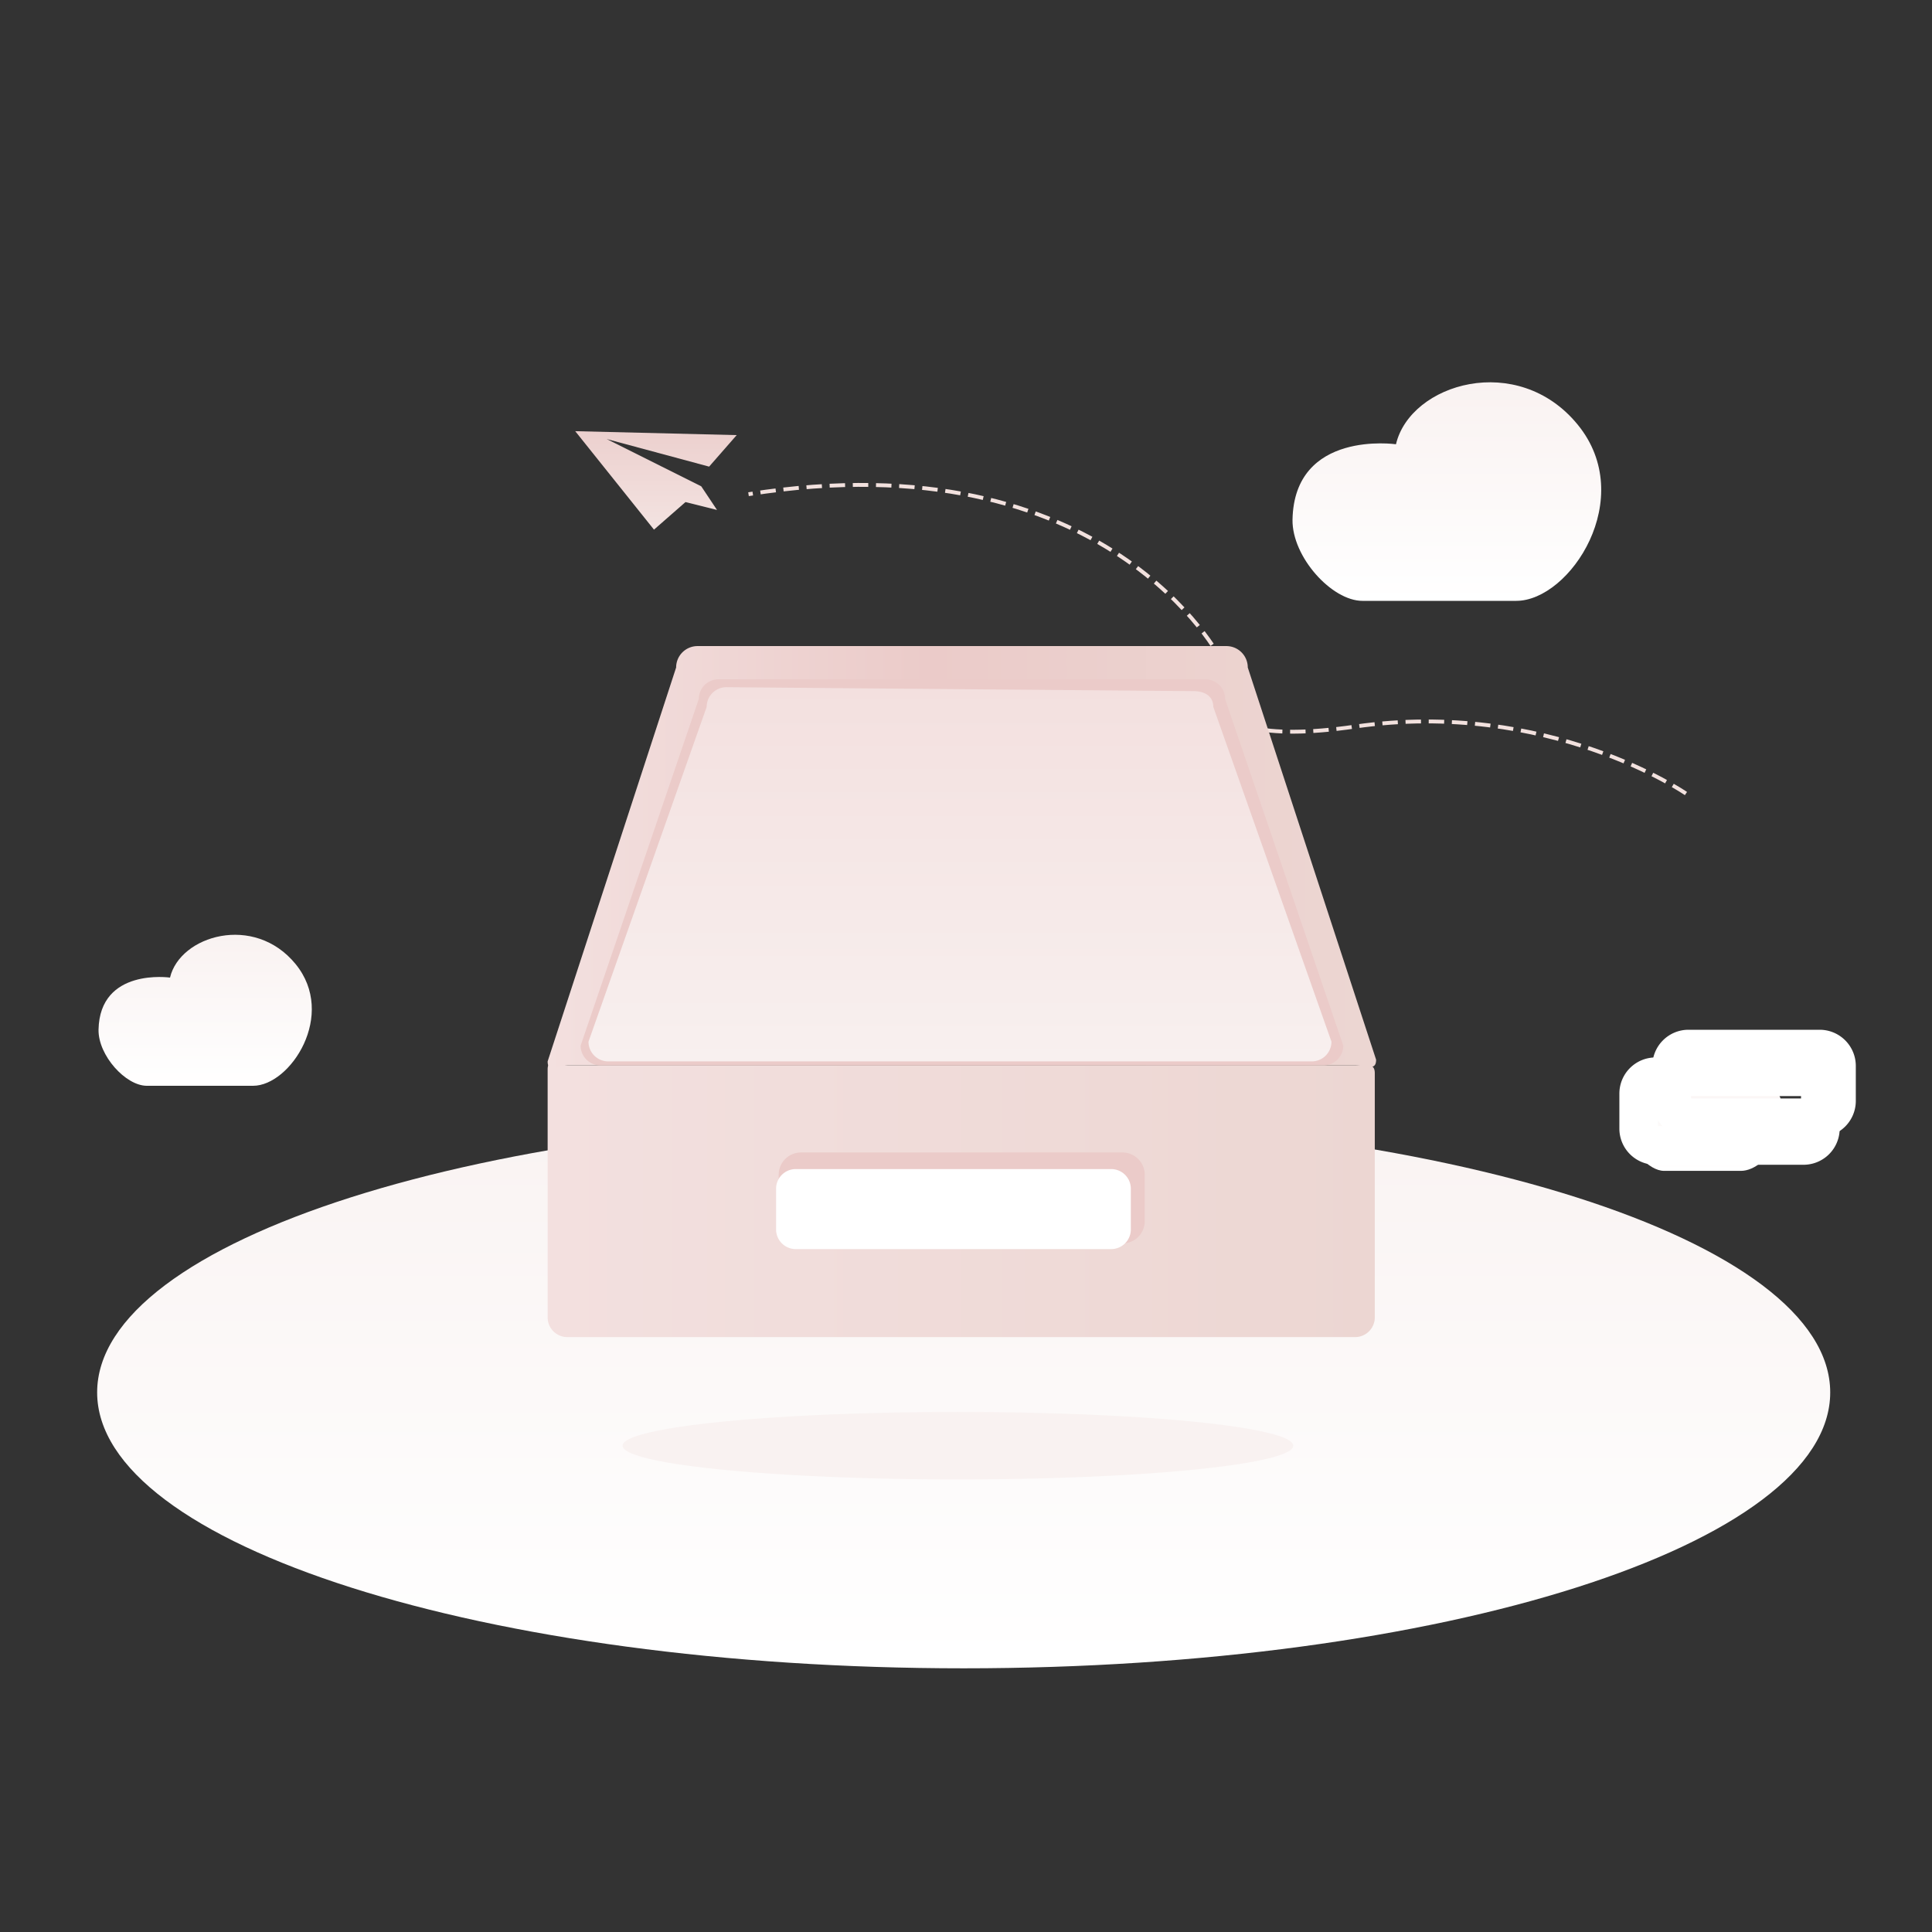 <svg viewBox="0 0 1000 1000" height="1000" width="1000" xmlns:xlink="http://www.w3.org/1999/xlink" xmlns="http://www.w3.org/2000/svg" id="暂无数据">
  <rect x="0" y="0" width="1000" height="1000" fill="#333333" stroke="none"/>
  <defs>
    <style>
      .cls-1, .cls-8 {
        fill: none;
      }

      .cls-1 {
        stroke: #f2e1de;
        stroke-width: 2px;
        stroke-dasharray: 8 4;
      }

      .cls-1, .cls-10, .cls-11, .cls-12, .cls-13, .cls-2, .cls-3, .cls-4, .cls-5, .cls-6, .cls-8, .cls-9 {
        fill-rule: evenodd;
      }

      .cls-2 {
        fill: url(#linear-gradient);
      }

      .cls-3 {
        fill: url(#linear-gradient-2);
      }

      .cls-4 {
        fill: url(#linear-gradient-3);
      }

      .cls-5 {
        fill: url(#linear-gradient-4);
      }

      .cls-6 {
        fill: url(#linear-gradient-5);
      }

      .cls-7 {
        fill: #f9f2f1;
      }

      .cls-8 {
        stroke: #fff;
        stroke-width: 20px;
      }

      .cls-9 {
        fill: url(#linear-gradient-6);
      }

      .cls-10 {
        fill: url(#linear-gradient-7);
      }

      .cls-11 {
        fill: #ebcbc9;
      }

      .cls-12 {
        fill: url(#linear-gradient-8);
      }

      .cls-13 {
        fill: #fff;
      }
    </style>
    <linearGradient gradientUnits="userSpaceOnUse" y2="223.188" x2="339.516" y1="274.156" x1="339.516" id="linear-gradient">
      <stop stop-color="#f3e3e1" offset="0"></stop>
      <stop stop-color="#ecd0ce" offset="1"></stop>
    </linearGradient>
    <linearGradient gradientUnits="userSpaceOnUse" y2="577.906" x2="498.797" y1="863.531" x1="498.797" id="linear-gradient-2">
      <stop stop-color="#fff" offset="0"></stop>
      <stop stop-color="#fff" offset="0.01"></stop>
      <stop stop-color="#f9f3f2" offset="1"></stop>
    </linearGradient>
    <linearGradient gradientUnits="userSpaceOnUse" y2="483.844" x2="106.188" y1="562" x1="106.188" id="linear-gradient-3">
      <stop stop-color="#fff" offset="0"></stop>
      <stop stop-color="#f9f2f1" offset="1"></stop>
    </linearGradient>
    <linearGradient xlink:href="#linear-gradient-3" y2="197.875" x2="748.89" y1="311" x1="748.89" id="linear-gradient-4"></linearGradient>
    <linearGradient xlink:href="#linear-gradient-3" y2="549.5" x2="883.157" y1="606.031" x1="883.157" id="linear-gradient-5"></linearGradient>
    <linearGradient gradientUnits="userSpaceOnUse" y2="621.172" x2="711.594" y1="621.172" x1="283.469" id="linear-gradient-6">
      <stop stop-color="#f3e0df" offset="0"></stop>
      <stop stop-color="#ecd6d2" offset="1"></stop>
    </linearGradient>
    <linearGradient gradientUnits="userSpaceOnUse" y2="443.563" x2="712.281" y1="443.563" x1="283.469" id="linear-gradient-7">
      <stop stop-color="#f3e0df" offset="0"></stop>
      <stop stop-color="#ebcbc9" offset="0.459"></stop>
      <stop stop-color="#ecd6d2" offset="0.986"></stop>
      <stop stop-color="#ecd6d2" offset="1"></stop>
    </linearGradient>
    <linearGradient gradientUnits="userSpaceOnUse" y2="355.688" x2="496.89" y1="549.375" x1="496.89" id="linear-gradient-8">
      <stop stop-color="#f8f0ef" offset="0"></stop>
      <stop stop-color="#f3e0df" offset="1"></stop>
    </linearGradient>
  </defs>
  <path d="M872.645,410.735s-71.287-49.1-171.251-34.658-69.316-34.658-69.316-34.658-58.252-115.036-244.645-85.626" class="cls-1" id="形状_3"></path>
  <path d="M297.73,223.174L338.5,274.141l16.309-14.27,16.31,4.077-8.155-12.232-48.929-24.465,53.007,14.271,14.271-16.31Z" class="cls-2" id="形状_4"></path>
  <path d="M498.8,577.909c247.709,0,448.516,63.936,448.516,142.805s-200.807,142.8-448.516,142.8S50.281,799.583,50.281,720.714,251.089,577.909,498.8,577.909Z" class="cls-3" id="椭圆_1"></path>
  <g id="组_15">
    <path d="M88,506s-36.385-5.24-37,27c-0.18,13.306,14.054,29,25,29h55c19.276,0,43.44-36.748,22-63S93.138,484.21,88,506Z" class="cls-4" id="形状_16"></path>
    <path d="M722.553,229.947S669.891,222.363,669,269.026C668.739,288.285,689.341,311,705.184,311H784.79c27.9,0,62.875-53.188,31.843-91.185S729.99,198.409,722.553,229.947Z" class="cls-5" id="形状_16_拷贝_2"></path>
    <path d="M870,565.539s-26.313-3.79-26.758,19.526c-0.13,9.622,10.163,20.972,18.079,20.972H901.1c13.94,0,31.415-26.575,15.91-45.561S873.718,549.781,870,565.539Z" class="cls-6" id="形状_16_拷贝"></path>
    <ellipse ry="17.469" rx="173.578" cy="748.282" cx="495.828" class="cls-7" id="椭圆_1-2"></ellipse>
  </g>
  <path d="M856.9,557.331H933.5a8.713,8.713,0,0,1,8.714,8.714v18.122a8.713,8.713,0,0,1-8.714,8.714H856.9a8.713,8.713,0,0,1-8.714-8.714V566.045A8.713,8.713,0,0,1,856.9,557.331Z" class="cls-8" id="圆角矩形_4_拷贝_3"></path>
  <path d="M873.969,543h67.879a8.714,8.714,0,0,1,8.714,8.714v18.122a8.713,8.713,0,0,1-8.714,8.714H873.969a8.713,8.713,0,0,1-8.714-8.714V551.71A8.714,8.714,0,0,1,873.969,543Z" class="cls-8" id="圆角矩形_4_拷贝_3-2"></path>
  <path d="M293.652,551.406H701.394c5.63,0,10.193-1.553,10.193,4.077v126.4a10.193,10.193,0,0,1-10.193,10.194H293.652a10.193,10.193,0,0,1-10.193-10.194V553.445C283.459,547.815,288.022,551.406,293.652,551.406Z" class="cls-9" id="矩形_4"></path>
  <path d="M361.038,334.411H634.773a11.071,11.071,0,0,1,11.071,11.071l66.427,203.007c0,6.115-4.957,2.917-11.071,2.917H294.611c-6.114,0-11.152,4.076-11.152-2.039l66.508-203.885A11.071,11.071,0,0,1,361.038,334.411Z" class="cls-10" id="圆角矩形_12"></path>
  <path d="M371.888,351.612H623.923a10.194,10.194,0,0,1,10.194,10.194l61.161,179.406a10.194,10.194,0,0,1-10.194,10.194H310.727a10.194,10.194,0,0,1-10.194-10.194l61.161-179.406A10.194,10.194,0,0,1,371.888,351.612Z" class="cls-11" id="圆角矩形_12-2"></path>
  <path d="M375.965,355.69l241.842,2.039c5.63,0,10.193,2.525,10.193,8.154l61.162,173.291a10.194,10.194,0,0,1-10.194,10.193H314.8a10.194,10.194,0,0,1-10.194-10.193l61.162-173.291A10.193,10.193,0,0,1,375.965,355.69Z" class="cls-12" id="圆角矩形_12_拷贝"></path>
  <g id="组_9">
    <path d="M414.587,596.512H580.969a11.545,11.545,0,0,1,11.545,11.545v23.992a11.545,11.545,0,0,1-11.545,11.545H414.587a11.545,11.545,0,0,1-11.545-11.545V608.057A11.545,11.545,0,0,1,414.587,596.512Z" class="cls-11" id="圆角矩形_8_拷贝_7"></path>
    <path d="M411.864,605.113h163.29a10.161,10.161,0,0,1,10.161,10.161v21.09a10.16,10.16,0,0,1-10.161,10.16H411.864a10.16,10.16,0,0,1-10.16-10.16v-21.09A10.16,10.16,0,0,1,411.864,605.113Z" class="cls-13" id="圆角矩形_8_拷贝_7-2"></path>
  </g>
</svg>
